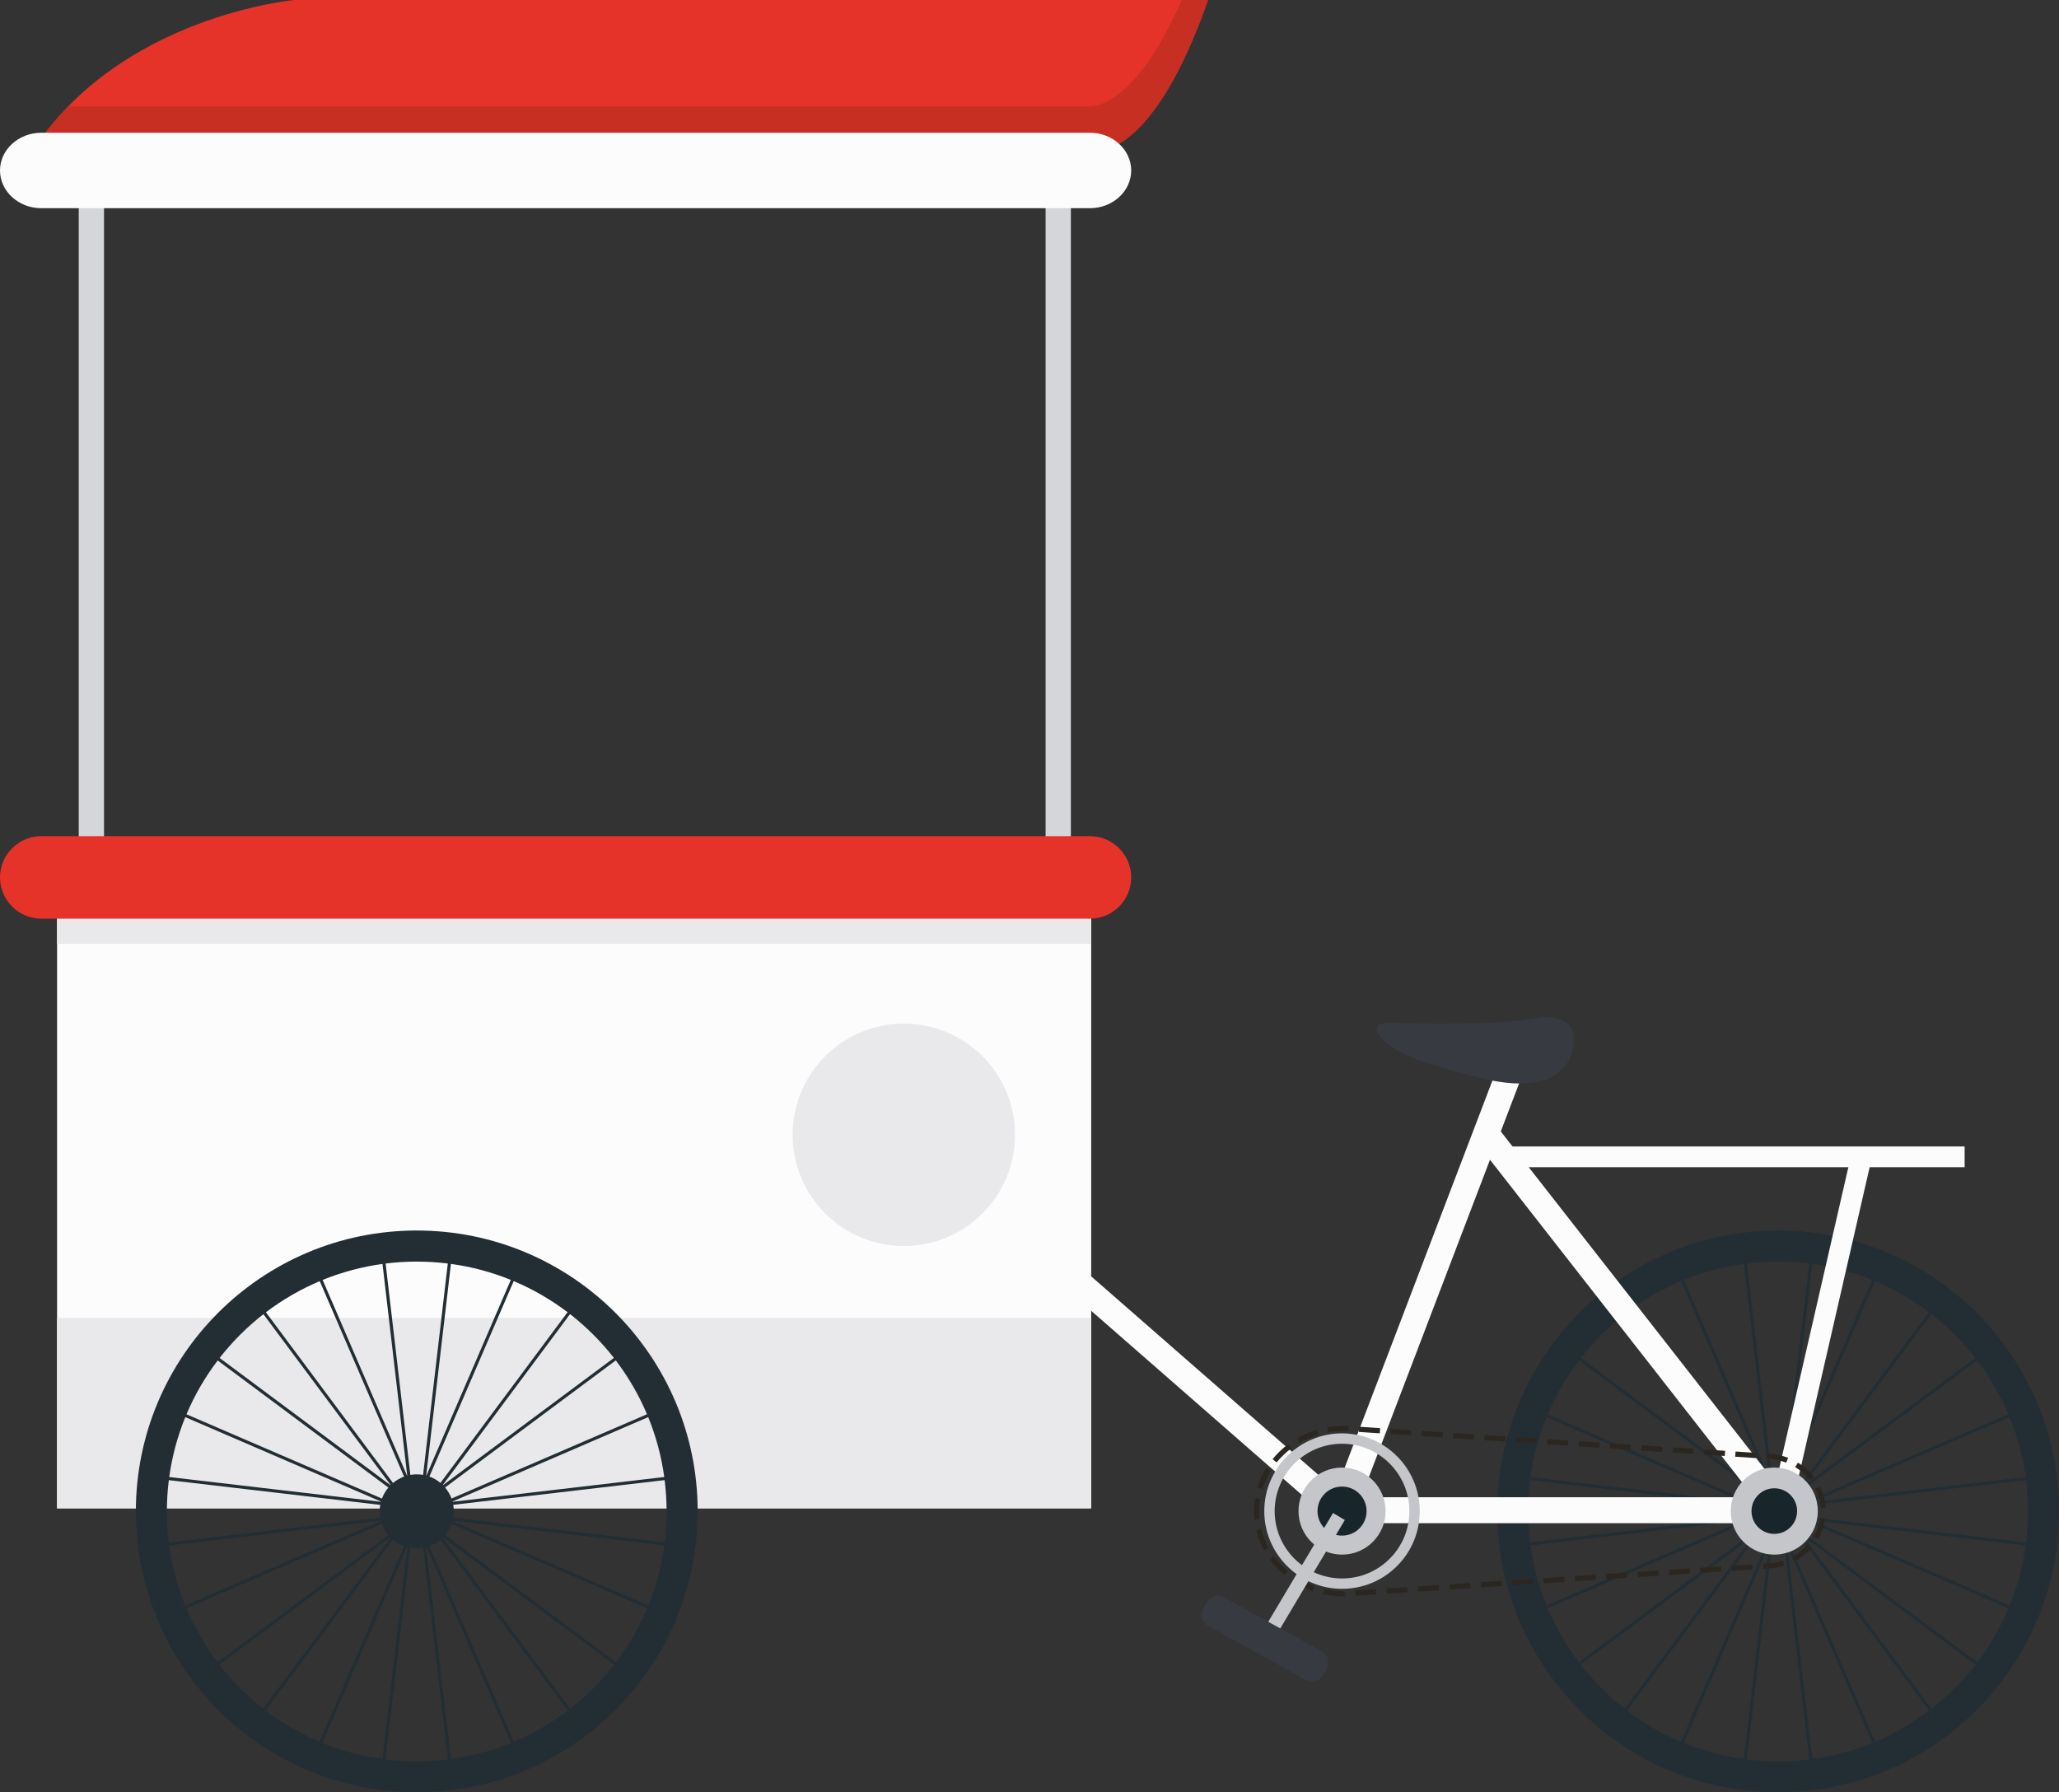 <svg id="_Слой_2" xmlns="http://www.w3.org/2000/svg" width="1080" height="940.19" viewBox="0 0 1080 940.19"><rect x="0" y="0" width="1080" height="940.19" fill="#333333" stroke="none"/><g id="Food_truck10_101784044"><g id="Food_truck10_101784044-2"><g><g><path d="M576.62 78.74S605.13 81.46 633.64.0H154.43S63.47 8.15 17.32 78.74h559.3z" fill="#e5332a"/><path d="M619.83.0c-25.2 57.76-48 55.78-48 55.78H35.84c-6.66 6.81-12.93 14.41-18.52 22.96h559.3s28.51 2.71 57.02-78.74h-13.8z" fill="#c72f23"/></g><path d="M41.3 100.15h13.26v357.98H41.3z" fill="#d5d6d9"/><path d="M548.44 100.15h13.26v357.98H548.44z" fill="#d5d6d9"/><g><path d="M932.52 645.49c-81.38.08-147.29 66.12-147.21 147.49.08 81.38 66.11 147.28 147.49 147.21 81.37-.08 147.28-66.1 147.2-147.49-.08-81.37-66.11-147.29-147.48-147.21zm18.89 142.15 102.64-44.26c4.05 9.92 6.91 20.45 8.42 31.42l-111.03 12.99s-.02-.09-.04-.14zm-12.13-13.09 44.22-102.53c10.13 4.27 19.61 9.77 28.25 16.33l-66.67 89.53c-1.71-1.42-3.67-2.56-5.81-3.33zm-1.58-.49s-.07-.02-.11-.03l12.98-111.02c10.96 1.5 21.48 4.35 31.4 8.38l-44.28 102.66zm7.47 33.68 66.67 89.54c-8.65 6.57-18.14 12.09-28.28 16.37l-44.22-102.53c2.14-.79 4.11-1.94 5.82-3.38zm6.32-10.02 111 12.98c-1.5 10.97-4.35 21.51-8.38 31.44l-102.66-44.27c.01-.05.03-.1.04-.15zm.34-1.61c.18-1.06.27-2.16.27-3.28.0-1.17-.11-2.32-.31-3.44l110.88-12.97c.67 5.34 1.02 10.78 1.02 16.3.0 5.54-.33 10.99-1 16.35l-110.87-12.97zm101.58-54.24-102.52 44.21c-.79-2.13-1.95-4.08-3.39-5.79l89.54-66.67c6.57 8.64 12.08 18.11 16.37 28.24zm-107.02 37.21s-.06-.06-.09-.09l66.75-89.64c8.58 6.68 16.31 14.4 23 22.97l-89.66 66.75zm2.55-116.28-12.97 110.88c-1.08-.19-2.2-.28-3.34-.28-1.14.0-2.26.1-3.35.29l-12.97-110.88c5.31-.66 10.72-1.01 16.21-1.01 5.56.0 11.03.34 16.41 1zm-35.1 135.06-102.66 44.27c-4.03-9.93-6.88-20.47-8.38-31.43l111-12.98s.03.1.04.14zm.02-10.07-111.03-12.99c1.51-10.96 4.37-21.49 8.42-31.41l102.64 44.27s-.02.09-.03.13zm6.34-9.88-66.67-89.53c8.64-6.55 18.12-12.06 28.24-16.33l44.22 102.53c-2.13.78-4.09 1.91-5.8 3.34zm-.09 29.82c1.71 1.44 3.67 2.6 5.81 3.39l-44.22 102.53c-10.14-4.28-19.62-9.8-28.27-16.37l66.67-89.54zm7.38 3.89c.05.02.11.03.16.04l-12.98 111.03c-10.97-1.51-21.52-4.37-31.45-8.42l44.27-102.66zm.19-37.57s-.07.02-.11.03l-44.27-102.66c9.92-4.04 20.44-6.89 31.4-8.39l12.98 111.02zm-75.44-84.67 66.75 89.64s-.06.05-.08.08l-89.65-66.75c6.68-8.57 14.41-16.29 22.99-22.97zm65.55 90.94c-1.44 1.7-2.59 3.65-3.38 5.78l-102.52-44.21c4.28-10.12 9.8-19.6 16.36-28.23l89.54 66.67zm-115.16-3.88 110.88 12.97c-.2 1.13-.31 2.29-.31 3.47.0 1.1.09 2.18.27 3.23L802.6 809.08c-.65-5.28-.99-10.65-1-16.1.0-5.61.34-11.13 1.02-16.55zm9.19 67.22 102.53-44.22c.77 2.14 1.91 4.11 3.34 5.83l-89.53 66.66c-6.56-8.65-12.06-18.14-16.33-28.28zm106.97-37.16s.07.08.11.11l-66.76 89.66c-8.58-6.69-16.31-14.43-22.99-23.03l89.64-66.74zm-2.48 116.41 12.97-110.89c1.11.19 2.25.3 3.41.29 1.13.0 2.24-.1 3.32-.29l12.97 110.89c-5.3.66-10.7 1-16.18 1.01-5.58.0-11.09-.34-16.49-1.01zm21.31-111.23c.06-.02.11-.03.17-.05l44.28 102.66c-9.94 4.05-20.48 6.91-31.46 8.41l-12.98-111.03zm75.54 84.61-66.76-89.65s.08-.08.12-.12l89.64 66.74c-6.69 8.59-14.42 16.33-23 23.03zm-65.53-90.99c1.43-1.72 2.57-3.69 3.35-5.84l102.53 44.22c-4.27 10.14-9.78 19.63-16.34 28.28l-89.54-66.67z" fill="#232e34"/><g><path d="M624.83 671h245.89v13.61H624.83z" transform="translate(-152.13 1134.72) rotate(-69.11)" fill="#fcfcfc"/><path d="M933.87 799.02H702.39c-1.65.0-3.24-.6-4.48-1.68l-193.11-168.77 8.95-10.25 191.19 167.09h214.97l-145.93-186.7 10.72-8.38 154.53 197.7c1.61 2.05 1.9 4.84.76 7.18-1.14 2.34-3.52 3.82-6.12 3.82z" fill="#fcfcfc"/><path d="M681.1 792.7c.01 12.61 10.24 22.82 22.86 22.81 12.61-.01 22.82-10.24 22.81-22.85-.01-12.61-10.24-22.83-22.86-22.82-12.61.01-22.83 10.25-22.81 22.86z" fill="#c4c6ca"/><path d="M691.07 792.69c0 7.11 5.77 12.85 12.88 12.85 7.11.0 12.86-5.77 12.85-12.87.0-7.11-5.77-12.86-12.88-12.86-7.11.0-12.86 5.77-12.85 12.88z" fill="#18252b"/><path d="M703.97 833.45h-.04c-22.46.0-40.76-18.27-40.78-40.72-.02-22.49 18.26-40.8 40.73-40.83 22.51.0 40.8 18.28 40.82 40.75.01 10.89-4.22 21.13-11.91 28.84-7.69 7.7-17.93 11.95-28.82 11.96zm-.04-76.11c-19.51.02-35.34 15.89-35.33 35.38.02 19.46 15.87 35.28 35.33 35.29v2.72l.03-2.72c9.44.0 18.31-3.69 24.98-10.36 6.66-6.68 10.33-15.55 10.32-24.99-.02-19.47-15.87-35.31-35.33-35.31z" fill="#c4c6ca"/><path d="M791.74 601.39h238.76v10.89H791.74z" fill="#fcfcfc"/><path d="M860.03 694.08h190.2v10.89H860.03z" transform="translate(59.72 1474.02) rotate(-77.08)" fill="#fcfcfc"/><path d="M907.83 792.7c.01 12.61 10.24 22.82 22.86 22.81 12.61-.01 22.82-10.24 22.81-22.85-.01-12.61-10.24-22.83-22.86-22.82-12.61.01-22.82 10.25-22.81 22.86z" fill="#c4c6ca"/><path d="M918.71 792.69c0 6.61 5.36 11.95 11.97 11.94 6.6.0 11.95-5.36 11.95-11.97s-5.36-11.96-11.97-11.95c-6.61.0-11.95 5.37-11.95 11.97z" fill="#18252b"/><path d="M729.17 536.46c2.81-.05 5.73.31 7.14.33 6.48.13 12.97.2 19.46.19 15.69-.03 31.65-.1 47.2-2.39 1.55-.23 3.1-.59 4.65-.8.02.0 16.91-2.34 17.85 9.86.0.0 3.29 32.41-43.69 23.02-10.14-2.23-20.23-4.88-30.12-8.02-8.78-2.78-18.31-6.09-25.24-12.39-1.57-1.43-4.07-3.61-4.19-5.92-.16-3.05 3.3-3.81 6.93-3.88z" fill="#373a40"/><path d="M705.18 837.45c-3.85.0-7.61-.42-11.25-1.25l.61-2.65c3.45.79 7.02 1.19 10.6 1.19l.42 2.7-.32.02h-.04zm5.85-.38-.18-2.72 10.96-.73.18 2.72-10.96.72zm16.45-1.09-.18-2.72 10.96-.72.18 2.72-10.96.72zm16.44-1.08-.18-2.72 10.97-.72.18 2.72-10.97.72zm-55.42-.27c-3.57-1.26-6.98-2.93-10.13-4.97l1.48-2.29c2.98 1.92 6.2 3.5 9.56 4.69l-.9 2.57zm71.87-.82-.18-2.72 10.97-.72.18 2.72-10.97.72zm16.45-1.09-.18-2.72 10.97-.72.18 2.72-10.97.72zm16.45-1.09-.18-2.72 10.97-.72.18 2.72-10.97.72zm16.45-1.08-.18-2.72 10.97-.72.18 2.72-10.97.72zm16.45-1.09-.18-2.72 10.97-.72.18 2.72-10.97.72zm16.45-1.09-.18-2.72 10.97-.72.18 2.72-10.97.72zm16.45-1.08-.18-2.72 10.97-.73.18 2.72-10.97.73zm-185.26-.99c-2.92-2.43-5.52-5.2-7.74-8.23l2.2-1.61c2.08 2.85 4.53 5.45 7.28 7.74l-1.74 2.1zm201.7-.1-.18-2.72 10.97-.72.18 2.72-10.97.72zm16.45-1.08-.18-2.72 10.97-.73.18 2.72-10.97.73zm16.45-1.09-.18-2.72 10.97-.72.18 2.72-10.97.72zm16.45-1.08-.18-2.72.99-.07c3.32.0 6.49-.5 9.51-1.47l.83 2.59c-3.28 1.06-6.74 1.6-10.24 1.6l-.9.06zm16.43-3.88-1.28-2.41c3.15-1.66 5.91-3.83 8.21-6.44l2.04 1.8c-2.52 2.86-5.54 5.24-8.97 7.05zm-278.26-5.77c-1.83-3.34-3.22-6.88-4.1-10.55l2.65-.64c.83 3.43 2.12 6.75 3.84 9.88l-2.38 1.31zm290.61-5.93-2.34-1.38c1.79-3.04 2.94-6.34 3.41-9.8l2.7.37c-.53 3.82-1.79 7.46-3.77 10.81zm-295.68-10.2c-.15-1.45-.23-2.95-.23-4.44.0-2.32.19-4.63.55-6.87l2.69.44c-.35 2.1-.52 4.26-.52 6.43.0 1.4.07 2.79.22 4.15l-2.71.29zm296.95-6.19c-.22-3.49-1.14-6.86-2.72-10.01l2.43-1.22c1.74 3.48 2.75 7.2 2.99 11.05l-2.71.18zm-292.74-9.86-2.6-.79c1.09-3.61 2.66-7.07 4.68-10.3l2.31 1.44c-1.89 3.03-3.36 6.28-4.38 9.65zm287.24-4.58c-2.12-2.76-4.74-5.1-7.78-6.96l1.43-2.32c3.32 2.03 6.19 4.6 8.51 7.62l-2.16 1.66zm-12.48-9.29c-3.26-1.27-6.71-1.97-10.26-2.08l.09-2.72c3.85.12 7.61.88 11.16 2.27l-.99 2.54zm-267.3-.11-2.12-1.72c2.37-2.91 5.11-5.55 8.14-7.82l1.64 2.17c-2.85 2.15-5.43 4.62-7.66 7.37zm251.51-2.28-10.97-.72.18-2.72 10.97.72-.18 2.72zm-16.45-1.09-10.97-.72.18-2.72 10.97.72-.18 2.72zm-16.45-1.08-10.97-.72.18-2.72 10.97.72-.18 2.72zm-16.45-1.08-10.97-.72.18-2.72 10.97.72-.18 2.72zm-16.45-1.09-10.97-.72.18-2.72 10.97.72-.18 2.72zm-16.45-1.08-10.97-.72.18-2.72 10.97.72-.18 2.72zm-16.45-1.08-10.97-.72.18-2.72 10.97.72-.18 2.72zm-16.45-1.08-10.97-.72.18-2.72 10.97.72-.18 2.72zm-124.26-.44-1.36-2.36c3.24-1.88 6.73-3.39 10.35-4.48l.79 2.61c-3.42 1.03-6.7 2.45-9.77 4.23zm107.81-.64-10.97-.72.18-2.72 10.97.72-.18 2.72zm-16.45-1.08-10.97-.72.18-2.72 10.97.72-.18 2.72zm-16.45-1.08-10.97-.72.18-2.72 10.97.72-.18 2.72zm-16.45-1.08-10.97-.72.18-2.72 10.97.72-.18 2.72zm-16.45-1.09-10.97-.72.18-2.72 10.97.72-.18 2.72zm-27.06-.49-.48-2.68c2.89-.52 5.86-.78 8.83-.78l2.44.16-.18 2.72-2.35-.15c-2.71.0-5.52.25-8.26.74z" fill="#2b2720"/><path d="M640.02 827.42h82.43v7.2H640.02z" transform="translate(-381.33 991.12) rotate(-59.23)" fill="#c4c6ca"/><path d="M631.24 843.75c-1.83 3.28-.62 7.44 2.66 9.24l51.06 28.18c3.3 1.81 7.42.62 9.24-2.68l1.7-3.08c1.8-3.28.62-7.43-2.68-9.24l-51.06-28.17c-3.28-1.81-7.42-.61-9.24 2.67l-1.69 3.08z" fill="#373a40"/></g></g><path d="M29.94 453.8h542.42v337.43H29.94z" fill="#fcfcfc"/><circle cx="474.08" cy="595.29" r="58.33" fill="#e9e9ec"/><path d="M29.94 691.36h542.42v99.87H29.94z" fill="#e9e9ec"/><path d="M29.94 456.09h542.42v39.02H29.94z" fill="#e9e9ec"/><path d="M571.71 438.62H21.64C9.74 438.62.0 448.36.0 460.26s9.74 21.64 21.64 21.64H571.71c11.9.0 21.64-9.74 21.64-21.64s-9.74-21.64-21.64-21.64z" fill="#e5332a"/><path d="M571.71 69.64H21.64C9.74 69.64.0 78.54.0 89.43s9.74 19.79 21.64 19.79H571.71c11.9.0 21.64-8.91 21.64-19.79s-9.74-19.79-21.64-19.79z" fill="#fcfcfc"/><path d="M218.47 645.49c-81.38.08-147.29 66.12-147.21 147.49.08 81.38 66.11 147.28 147.49 147.21 81.37-.08 147.28-66.1 147.2-147.49-.08-81.37-66.11-147.29-147.48-147.21zm18.89 142.15L340 743.38c4.05 9.92 6.91 20.45 8.43 31.42L237.4 787.79l-.04-.14zm-12.13-13.09 44.22-102.53c10.13 4.27 19.61 9.77 28.25 16.33l-66.67 89.53c-1.71-1.42-3.67-2.56-5.81-3.33zm-1.58-.49s-.07-.02-.11-.03l12.98-111.02c10.96 1.5 21.48 4.35 31.41 8.38l-44.28 102.66zm7.47 33.68 66.67 89.54c-8.65 6.57-18.14 12.09-28.28 16.37l-44.22-102.53c2.14-.79 4.11-1.94 5.82-3.38zm6.32-10.02 111 12.98c-1.49 10.97-4.35 21.51-8.38 31.44L237.4 797.87c.01-.05.03-.1.04-.15zm.34-1.61c.18-1.06.27-2.16.27-3.28.0-1.17-.11-2.32-.31-3.44l110.88-12.97c.67 5.34 1.02 10.78 1.02 16.3.0 5.54-.34 10.99-1 16.35l-110.87-12.97zm101.58-54.24-102.52 44.21c-.79-2.13-1.95-4.08-3.39-5.79l89.54-66.67c6.57 8.64 12.08 18.11 16.37 28.24zm-107.02 37.21s-.06-.06-.09-.09l66.75-89.64c8.58 6.68 16.31 14.4 23 22.97l-89.65 66.75zm2.55-116.28-12.97 110.88c-1.08-.19-2.2-.28-3.34-.28-1.14.0-2.26.1-3.35.29l-12.97-110.88c5.31-.66 10.72-1.01 16.21-1.01 5.56.0 11.03.34 16.41 1zm-35.1 135.06-102.66 44.27c-4.03-9.93-6.88-20.47-8.38-31.43l111-12.98s.03.1.04.14zm.01-10.07-111.03-12.99c1.51-10.96 4.37-21.49 8.42-31.41l102.64 44.27s-.02.09-.03.13zm6.34-9.88-66.67-89.53c8.64-6.55 18.12-12.06 28.25-16.33l44.22 102.53c-2.13.78-4.09 1.91-5.8 3.34zm-.09 29.82c1.71 1.44 3.67 2.6 5.81 3.39l-44.22 102.53c-10.14-4.28-19.62-9.8-28.27-16.37l66.67-89.54zm7.38 3.89c.05.02.11.03.16.04l-12.99 111.03c-10.97-1.51-21.51-4.37-31.45-8.42l44.27-102.66zm.18-37.57s-.07.02-.11.03l-44.27-102.66c9.92-4.04 20.44-6.89 31.4-8.39l12.98 111.02zm-75.44-84.67 66.75 89.64s-.06.05-.08.08l-89.65-66.75c6.68-8.57 14.41-16.29 22.99-22.97zm65.55 90.94c-1.44 1.7-2.59 3.65-3.38 5.78l-102.52-44.21c4.28-10.12 9.8-19.6 16.36-28.23l89.54 66.67zm-115.16-3.88 110.88 12.97c-.2 1.13-.31 2.29-.31 3.47.0 1.1.1 2.18.27 3.23l-110.87 12.97c-.65-5.28-.99-10.65-1-16.1.0-5.61.34-11.13 1.02-16.55zm9.19 67.22 102.53-44.22c.77 2.14 1.91 4.11 3.34 5.83l-89.53 66.66c-6.56-8.65-12.06-18.14-16.33-28.28zm106.97-37.16s.07.08.11.11l-66.76 89.66c-8.58-6.69-16.31-14.43-22.99-23.03l89.64-66.74zm-2.48 116.41 12.97-110.89c1.11.19 2.25.3 3.41.29 1.13.0 2.24-.1 3.32-.29l12.97 110.89c-5.3.66-10.7 1-16.18 1.01-5.58.0-11.09-.34-16.49-1.01zm21.31-111.23c.06-.02.11-.03.17-.05L268 914.29c-9.93 4.05-20.48 6.91-31.46 8.41l-12.98-111.03zm75.54 84.61-66.76-89.65s.08-.08.12-.12l89.64 66.75c-6.68 8.59-14.42 16.33-23 23.03zm-65.53-90.99c1.43-1.72 2.57-3.69 3.35-5.84l102.53 44.22c-4.27 10.14-9.78 19.63-16.34 28.28l-89.53-66.66z" fill="#232e34"/></g></g></g></svg>